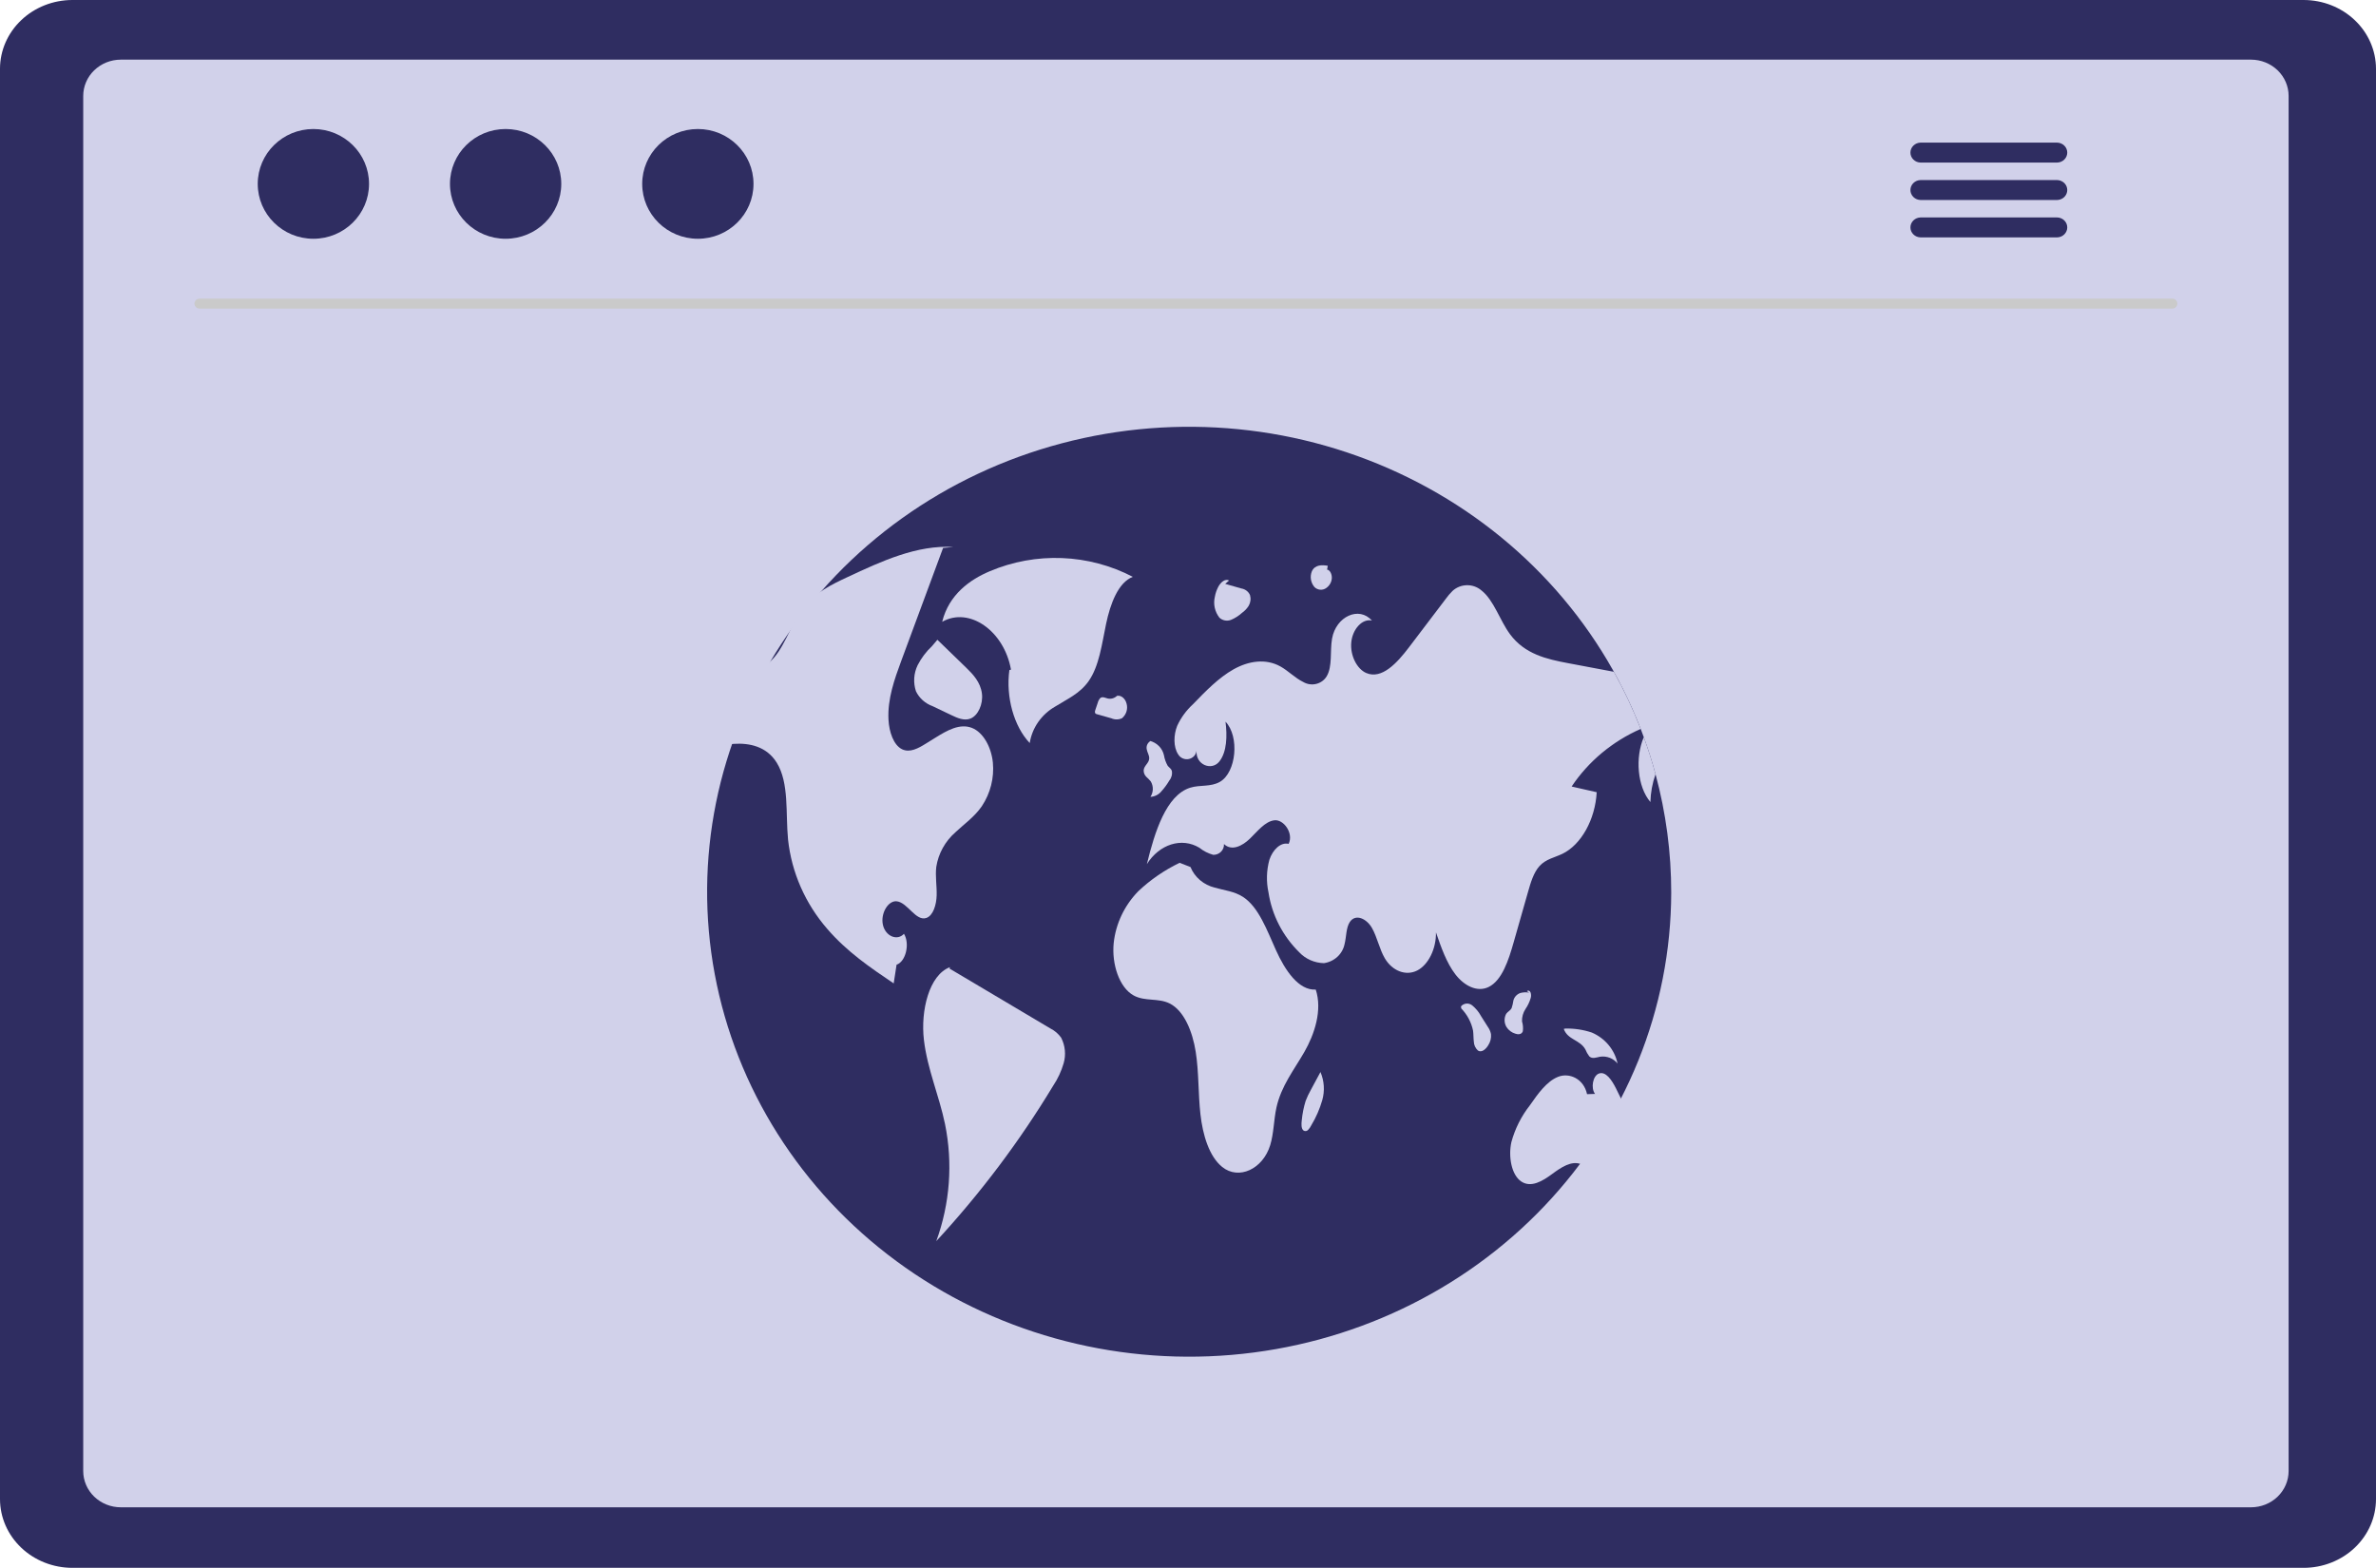 <svg width="594" height="392" viewBox="0 0 594 392" fill="none" xmlns="http://www.w3.org/2000/svg">
<path d="M0 17.17V374.811C0.004 379.369 1.911 383.739 5.303 386.961C8.695 390.184 13.294 391.996 18.091 392H575.909C580.706 391.996 585.305 390.184 588.697 386.962C592.089 383.739 593.996 379.369 594 374.811V17.17C593.989 12.616 592.078 8.252 588.687 5.034C585.297 1.816 580.701 0.006 575.909 0H18.091C13.299 0.006 8.703 1.816 5.313 5.034C1.922 8.252 0.011 12.616 0 17.17Z" fill="#2F2D61"/>
<path d="M20.806 23.988V367.809C20.81 370.209 21.8 372.51 23.56 374.208C25.32 375.905 27.705 376.86 30.194 376.864H562.766C565.255 376.86 567.64 375.905 569.4 374.208C571.16 372.51 572.15 370.209 572.154 367.809V23.988C572.154 21.584 571.166 19.279 569.406 17.578C567.646 15.877 565.258 14.918 562.766 14.913H30.194C27.702 14.918 25.314 15.877 23.554 17.578C21.794 19.279 20.806 21.584 20.806 23.988Z" fill="#D1D1EA"/>
<path d="M417.806 223.185C417.747 252.21 406.434 280.163 386.093 301.549C365.751 322.936 337.852 336.209 307.88 338.758C277.908 341.308 248.031 332.951 224.123 315.329C200.215 297.706 184.005 272.095 178.681 243.529C173.357 214.962 179.303 185.508 195.35 160.957C211.397 136.405 236.385 118.532 265.401 110.851C294.416 103.17 325.361 106.237 352.152 119.449C378.942 132.662 399.64 155.063 410.176 182.25C410.438 182.932 410.695 183.615 410.944 184.304V184.311C412.056 187.34 413.036 190.427 413.883 193.569C416.496 203.239 417.814 213.192 417.806 223.185Z" fill="#2F2D61"/>
<path d="M283.206 144.224C277.754 141.38 271.7 139.774 265.507 139.53C259.313 139.286 253.144 140.409 247.469 142.814C242.472 144.911 237.211 148.674 235.544 155.469C242.286 151.632 251.013 157.695 252.747 167.423L252.342 167.531C251.426 174.269 253.471 181.604 257.431 185.782C257.726 183.897 258.452 182.099 259.557 180.518C260.662 178.937 262.118 177.614 263.819 176.644C266.728 174.799 269.947 173.459 272.168 170.287C274.801 166.528 275.469 161.033 276.515 156.021C277.561 151.008 279.545 145.621 283.206 144.224Z" fill="#D1D1EA"/>
<path d="M245.469 201.56C243.602 204.265 241.108 205.962 238.871 208.075C236.287 210.342 234.593 213.398 234.072 216.729C233.788 219.083 234.227 221.475 234.166 223.855C234.105 226.235 233.283 228.914 231.605 229.505C228.956 230.429 226.934 225.682 224.211 225.351C222.047 225.091 220.099 228.374 220.726 231.222C221.353 234.07 224.298 235.331 225.99 233.471C227.52 235.949 226.442 240.442 224.143 241.202C223.9 242.763 223.658 244.317 223.422 245.877C217.612 241.956 211.741 237.971 206.8 232.23C201.306 225.899 197.897 218.128 197.013 209.915C196.373 203.316 197.323 195.767 194.183 190.689C191.668 186.625 187.355 185.728 183.472 185.982C182.764 186.027 182.05 186.105 181.342 186.19C183.632 179.556 186.54 173.136 190.03 167.009C190.82 166.682 191.554 166.241 192.207 165.702C195.82 162.744 197.425 156.756 200.357 152.614C200.545 152.347 200.741 152.087 200.943 151.834C203.942 148.056 207.96 146.112 211.842 144.304C220.436 140.28 229.279 136.203 238.352 136.762L235.77 137.003C232.757 145.143 229.742 153.284 226.725 161.424C226.266 162.672 225.803 163.923 225.336 165.176C223.624 169.805 221.858 174.733 222.121 179.915C222.276 182.984 223.381 186.261 225.485 187.315C227.446 188.29 229.589 187.093 231.483 185.91C232.285 185.416 233.081 184.922 233.883 184.421C236.761 182.633 239.949 180.8 242.989 181.996C245.773 183.088 247.829 186.736 248.219 190.67C248.578 194.493 247.611 198.324 245.469 201.56Z" fill="#D1D1EA"/>
<path d="M262.587 257.136C254.181 252.144 245.775 247.152 237.369 242.159L237.512 241.805C232.286 243.725 230.116 252.686 230.98 260.015C231.843 267.344 234.772 273.895 236.252 281.036C238.247 290.808 237.494 300.917 234.071 310.313C245.124 298.349 254.906 285.347 263.27 271.501C264.438 269.756 265.329 267.852 265.911 265.852C266.528 263.72 266.308 261.444 265.294 259.459C264.606 258.48 263.675 257.682 262.587 257.136Z" fill="#D1D1EA"/>
<path d="M229.412 166.308C228.425 168.353 228.273 170.681 228.986 172.829C229.816 174.559 231.32 175.903 233.172 176.568L237.817 178.789C239.362 179.528 241.027 180.274 242.603 179.666C244.502 178.933 245.82 176.06 245.479 173.393C245.116 170.554 243.262 168.602 241.546 166.939C239.146 164.613 236.745 162.286 234.345 159.959L232.992 161.558C231.529 162.934 230.318 164.541 229.412 166.308Z" fill="#D1D1EA"/>
<path d="M392.907 196.651C394.996 197.126 397.086 197.6 399.175 198.075C398.811 204.883 395.313 211.183 390.622 213.465C388.667 214.414 386.49 214.765 384.872 216.541C383.41 218.153 382.668 220.663 381.988 223.062C380.795 227.249 379.601 231.436 378.408 235.624C377.128 240.136 375.483 245.149 372.153 246.774C369.296 248.172 366.027 246.462 363.829 243.595C361.632 240.728 360.291 236.872 358.99 233.114C359.071 237.21 357.096 241.228 354.298 242.652C351.494 244.076 348.084 242.789 346.21 239.609C344.862 237.327 344.303 234.317 342.981 232.002C341.66 229.687 338.89 228.361 337.448 230.533C336.497 231.976 336.618 234.187 336.147 236.02C335.909 237.238 335.284 238.353 334.359 239.212C333.434 240.071 332.254 240.63 330.984 240.812C329.816 240.786 328.665 240.531 327.603 240.063C326.54 239.595 325.588 238.923 324.803 238.088C320.675 234.015 317.988 228.788 317.126 223.153C316.541 220.451 316.615 217.656 317.341 214.987C318.17 212.457 320.172 210.507 322.161 210.988C323.468 208.322 320.887 204.785 318.561 205.097C316.229 205.409 314.403 207.821 312.488 209.675C310.581 211.528 307.912 212.873 305.991 211.033C306.013 211.383 305.96 211.734 305.835 212.064C305.71 212.393 305.516 212.694 305.264 212.947C305.013 213.201 304.71 213.401 304.375 213.536C304.039 213.671 303.678 213.738 303.315 213.732C302.037 213.378 300.851 212.771 299.83 211.95C295.429 209.304 289.841 211.06 286.713 216.066C288.668 208.043 291.533 198.836 297.538 196.95C299.992 196.177 302.668 196.814 304.986 195.474C309.091 193.101 309.92 184.135 306.375 180.436C306.826 183.934 306.739 188.017 304.825 190.409C302.91 192.802 298.893 191.242 299.136 187.705C299.081 188.202 298.865 188.67 298.518 189.042C298.171 189.414 297.71 189.67 297.203 189.774C296.696 189.878 296.168 189.824 295.694 189.62C295.22 189.417 294.825 189.074 294.566 188.641C293.292 186.768 293.4 183.706 294.303 181.469C295.234 179.444 296.569 177.614 298.233 176.086C301.434 172.776 304.683 169.428 308.39 167.347C312.104 165.267 316.391 164.564 320.112 166.632C322.073 167.724 323.799 169.545 325.8 170.507C326.28 170.794 326.814 170.985 327.372 171.07C327.93 171.154 328.499 171.129 329.047 170.997C329.594 170.865 330.109 170.628 330.56 170.3C331.01 169.972 331.388 169.561 331.671 169.09C333.161 166.567 332.46 162.822 333.013 159.669C334.003 154.096 339.78 151.489 342.981 155.169C340.589 154.578 338.115 157.308 337.818 160.618C337.515 163.927 339.247 167.269 341.566 168.271C345.462 169.935 349.277 165.748 352.222 161.873C355.296 157.816 358.374 153.761 361.457 149.708C361.949 149.018 362.501 148.369 363.108 147.77C364.073 146.862 365.36 146.343 366.708 146.316C368.056 146.289 369.364 146.758 370.367 147.627C373.481 150.078 374.944 155.104 377.499 158.563C381.206 163.589 386.753 164.812 391.916 165.787C395.765 166.509 399.616 167.235 403.469 167.965C406.038 172.574 408.278 177.347 410.176 182.25C403.11 185.358 397.116 190.356 392.907 196.651Z" fill="#D1D1EA"/>
<path d="M413.883 193.569C413.093 195.815 412.661 198.163 412.602 200.533C409.299 196.645 408.773 189.356 410.944 184.311C412.056 187.341 413.036 190.427 413.883 193.569Z" fill="#D1D1EA"/>
<path d="M405.349 274.882C402.462 280.538 399.103 285.959 395.306 291.091C392.88 290.09 390.271 291.878 388 293.556C385.627 295.311 382.776 297.021 380.343 295.422C377.856 293.783 377.054 289.199 377.842 285.565C378.749 282.212 380.334 279.065 382.506 276.306C384.529 273.393 386.692 270.37 389.503 269.239C392.32 268.107 395.94 269.707 396.762 273.569L398.757 273.504C397.638 272.021 398.225 268.952 399.728 268.413C401.46 267.782 402.963 270.077 403.988 272.106C404.446 273.023 404.911 273.946 405.349 274.882Z" fill="#D1D1EA"/>
<path d="M328.938 247.419C324.649 247.679 321.252 242.586 318.995 237.576C316.738 232.567 314.678 226.837 310.809 224.287C308.598 222.83 306.077 222.63 303.679 221.924C302.319 221.593 301.06 220.953 300.007 220.059C298.954 219.165 298.137 218.041 297.624 216.782L294.904 215.722C291.099 217.557 287.614 219.954 284.576 222.826C281.104 226.384 278.941 230.944 278.421 235.804C277.902 241.057 279.821 246.914 283.406 248.887C286.239 250.446 289.538 249.463 292.407 250.89C295.993 252.674 298.122 257.854 298.927 262.968C299.733 268.083 299.529 273.398 300.106 278.571C300.682 283.744 302.271 289.126 305.559 291.777C309.674 295.094 315.711 292.338 317.558 286.3C318.463 283.338 318.432 279.995 319.109 276.921C320.302 271.506 323.52 267.489 326.073 263.047C328.626 258.606 330.635 252.573 328.938 247.419Z" fill="#D1D1EA"/>
<path d="M286.562 194.213C286.962 194.568 287.335 194.95 287.678 195.356C288.034 195.948 288.216 196.622 288.204 197.305C288.192 197.989 287.986 198.657 287.61 199.236C288.126 199.208 288.631 199.076 289.092 198.85C289.554 198.624 289.961 198.308 290.29 197.922C291.072 197.062 291.761 196.127 292.344 195.131C292.619 194.789 292.814 194.396 292.919 193.976C293.023 193.556 293.034 193.119 292.95 192.695C292.747 192.138 292.268 191.9 291.932 191.48C291.467 190.66 291.149 189.77 290.993 188.847C290.806 187.982 290.374 187.184 289.744 186.544C289.113 185.903 288.31 185.445 287.425 185.22L287.64 185.26C287.274 185.469 286.985 185.783 286.814 186.159C286.643 186.535 286.597 186.953 286.685 187.354C286.815 188.166 287.355 188.839 287.302 189.667C287.224 190.857 285.992 191.415 285.915 192.605C285.903 193.202 286.136 193.78 286.562 194.213Z" fill="#D1D1EA"/>
<path d="M279.214 173.991L279.233 173.987C279.365 173.872 279.487 173.746 279.598 173.612L279.214 173.991Z" fill="#D1D1EA"/>
<path d="M280.501 179.577C281.016 179.141 281.397 178.577 281.602 177.946C281.807 177.316 281.829 176.643 281.665 176.001C281.353 174.648 280.251 173.738 279.234 173.988C278.938 174.277 278.572 174.488 278.169 174.602C277.766 174.717 277.34 174.731 276.929 174.642C276.301 174.486 275.61 174.084 275.065 174.541C274.753 174.882 274.535 175.294 274.43 175.737C274.228 176.335 274.026 176.933 273.824 177.53C273.729 177.744 273.704 177.981 273.753 178.21C273.792 178.301 273.854 178.381 273.934 178.443C274.014 178.504 274.109 178.545 274.21 178.561C275.422 178.905 276.633 179.249 277.844 179.594C278.261 179.779 278.715 179.874 279.174 179.871C279.633 179.868 280.086 179.768 280.501 179.577Z" fill="#D1D1EA"/>
<path d="M371.927 256.689C371.367 255.805 370.807 254.921 370.248 254.036C369.698 253.013 368.946 252.102 368.034 251.356C367.834 251.194 367.602 251.072 367.352 250.998C367.103 250.924 366.84 250.899 366.58 250.924C366.32 250.949 366.067 251.024 365.838 251.145C365.608 251.265 365.406 251.429 365.243 251.626L365.311 252.131C366.81 253.681 367.831 255.604 368.261 257.683C368.388 258.586 368.344 259.521 368.456 260.429C368.468 260.849 368.565 261.264 368.743 261.648C368.921 262.032 369.176 262.379 369.493 262.669C370.375 263.237 371.41 262.399 372.037 261.377C372.598 260.537 372.85 259.54 372.751 258.546C372.611 257.879 372.331 257.247 371.927 256.689Z" fill="#D1D1EA"/>
<path d="M380.709 257.839C380.816 257.012 380.746 256.172 380.504 255.371C380.464 254.288 380.762 253.217 381.359 252.299C381.952 251.433 382.401 250.482 382.691 249.482C382.813 249.026 382.791 248.546 382.627 248.103C382.442 247.701 381.993 247.518 381.735 247.836L382.286 248.178C381.542 248.05 380.778 248.086 380.05 248.283C379.635 248.436 379.265 248.683 378.97 249.004C378.675 249.325 378.464 249.709 378.356 250.125C378.265 250.774 378.116 251.413 377.911 252.037C377.583 252.689 376.947 252.905 376.547 253.477C376.274 253.984 376.137 254.549 376.147 255.12C376.156 255.691 376.313 256.251 376.603 256.749C377.105 257.564 377.903 258.169 378.842 258.448C379.515 258.681 380.401 258.693 380.709 257.839Z" fill="#D1D1EA"/>
<path d="M396.348 262.391C396.591 263.002 396.917 263.579 397.317 264.107C398.066 264.834 399.083 264.387 399.992 264.21C400.816 264.085 401.66 264.177 402.434 264.476C403.209 264.776 403.885 265.272 404.391 265.912C404.038 264.218 403.27 262.63 402.149 261.281C401.028 259.932 399.589 258.863 397.951 258.162C395.822 257.451 393.58 257.113 391.328 257.163L390.943 257.258C391.923 260.01 395.001 259.949 396.348 262.391Z" fill="#D1D1EA"/>
<path d="M330.111 268.017L330.116 268.029L330.227 267.824L330.111 268.017Z" fill="#D1D1EA"/>
<path d="M327.738 272.45C327.221 273.356 326.776 274.299 326.407 275.27C325.919 276.844 325.596 278.461 325.442 280.096C325.322 281.026 325.285 282.214 325.889 282.668C326.062 282.779 326.272 282.825 326.478 282.798C326.684 282.771 326.873 282.672 327.01 282.521C327.345 282.178 327.62 281.785 327.822 281.356C329.01 279.383 329.932 277.273 330.566 275.075C331.227 272.744 331.069 270.267 330.116 268.032C329.324 269.505 328.531 270.977 327.738 272.45Z" fill="#D1D1EA"/>
<path d="M304.85 154.43C305.227 154.785 305.704 155.027 306.221 155.124C306.738 155.221 307.274 155.171 307.761 154.978C308.771 154.552 309.698 153.962 310.5 153.233C311.165 152.759 311.729 152.165 312.161 151.486C312.399 151.079 312.551 150.632 312.61 150.169C312.668 149.705 312.631 149.236 312.5 148.786C312.315 148.356 312.018 147.978 311.639 147.689C311.26 147.399 310.811 147.208 310.334 147.133C308.99 146.749 307.645 146.364 306.301 145.98L307.274 145.134C306.273 144.616 305.166 145.577 304.541 146.767C304.14 147.545 303.86 148.375 303.711 149.231C303.499 150.125 303.491 151.054 303.687 151.951C303.884 152.849 304.281 153.695 304.85 154.43Z" fill="#D1D1EA"/>
<path d="M328.583 146.745C328.962 147.148 329.485 147.396 330.047 147.44C330.609 147.485 331.168 147.321 331.609 146.982C331.989 146.707 332.305 146.358 332.535 145.957C332.766 145.556 332.907 145.113 332.948 144.656C333.043 143.636 332.52 142.503 331.774 142.415L331.945 141.46C330.506 141.209 328.736 141.159 327.965 142.844C327.705 143.489 327.625 144.189 327.734 144.874C327.842 145.558 328.135 146.204 328.583 146.745Z" fill="#D1D1EA"/>
<path d="M543.081 77.156H49.88C49.542 77.149 49.22 77.014 48.984 76.781C48.747 76.548 48.615 76.235 48.615 75.909C48.615 75.583 48.747 75.27 48.984 75.037C49.22 74.804 49.542 74.669 49.88 74.662H543.081C543.419 74.669 543.74 74.804 543.977 75.037C544.213 75.27 544.345 75.583 544.345 75.909C544.345 76.235 544.213 76.548 543.977 76.781C543.74 77.014 543.419 77.149 543.081 77.156Z" fill="#CACACA"/>
<path d="M78.346 59.696C86.029 59.696 92.258 53.554 92.258 45.977C92.258 38.4 86.029 32.258 78.346 32.258C70.662 32.258 64.434 38.4 64.434 45.977C64.434 53.554 70.662 59.696 78.346 59.696Z" fill="#2F2D61"/>
<path d="M126.405 59.696C134.088 59.696 140.317 53.554 140.317 45.977C140.317 38.4 134.088 32.258 126.405 32.258C118.721 32.258 112.493 38.4 112.493 45.977C112.493 53.554 118.721 59.696 126.405 59.696Z" fill="#2F2D61"/>
<path d="M174.464 59.696C182.147 59.696 188.376 53.554 188.376 45.977C188.376 38.4 182.147 32.258 174.464 32.258C166.781 32.258 160.552 38.4 160.552 45.977C160.552 53.554 166.781 59.696 174.464 59.696Z" fill="#2F2D61"/>
<path d="M514.281 35.658H480.142C479.465 35.671 478.821 35.94 478.347 36.406C477.873 36.872 477.608 37.499 477.608 38.152C477.608 38.805 477.873 39.432 478.347 39.898C478.821 40.364 479.465 40.633 480.142 40.645H514.281C514.958 40.633 515.602 40.364 516.076 39.898C516.55 39.432 516.815 38.805 516.815 38.152C516.815 37.499 516.55 36.872 516.076 36.406C515.602 35.94 514.958 35.671 514.281 35.658Z" fill="#2F2D61"/>
<path d="M514.281 45.018H480.142C479.465 45.031 478.821 45.3 478.347 45.766C477.873 46.232 477.608 46.859 477.608 47.512C477.608 48.165 477.873 48.791 478.347 49.258C478.821 49.724 479.465 49.992 480.142 50.005H514.281C514.958 49.992 515.602 49.724 516.076 49.258C516.55 48.791 516.815 48.165 516.815 47.512C516.815 46.859 516.55 46.232 516.076 45.766C515.602 45.3 514.958 45.031 514.281 45.018Z" fill="#2F2D61"/>
<path d="M514.281 54.366H480.142C479.465 54.379 478.821 54.647 478.347 55.113C477.873 55.58 477.608 56.206 477.608 56.859C477.608 57.512 477.873 58.139 478.347 58.605C478.821 59.072 479.465 59.34 480.142 59.353H514.281C514.958 59.34 515.602 59.072 516.076 58.605C516.55 58.139 516.815 57.512 516.815 56.859C516.815 56.206 516.55 55.58 516.076 55.113C515.602 54.647 514.958 54.379 514.281 54.366Z" fill="#2F2D61"/>
</svg>
